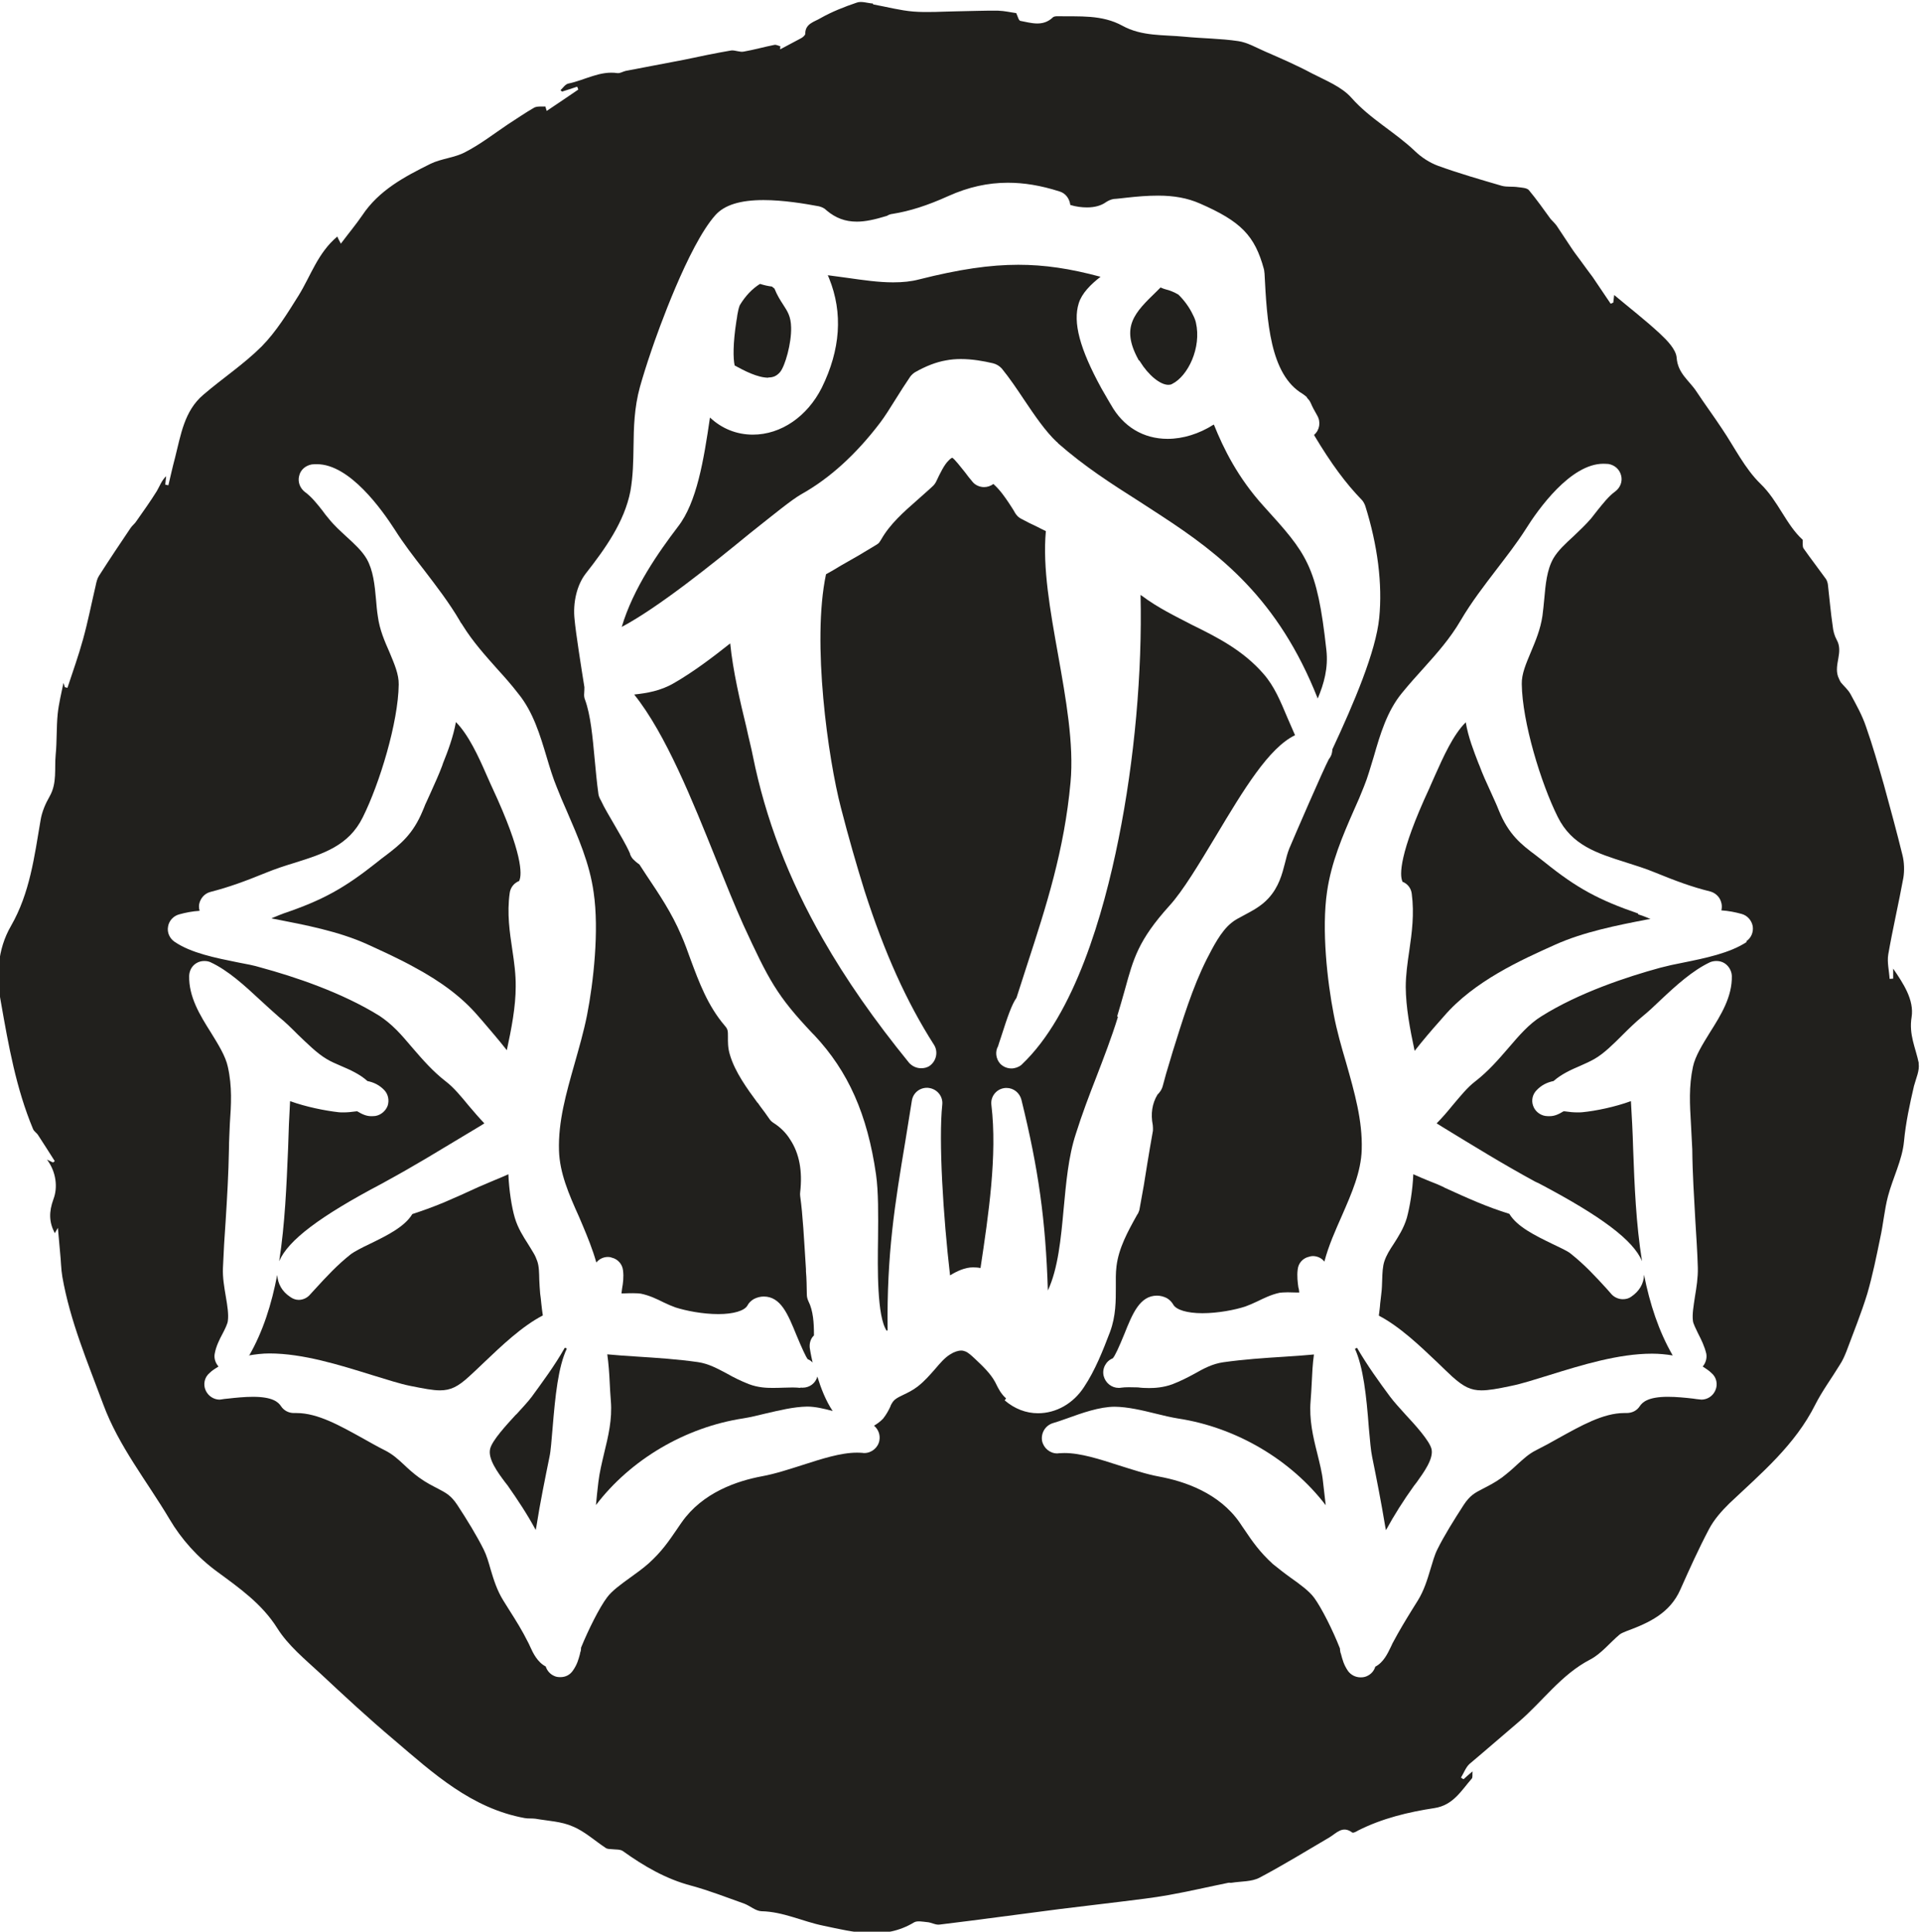 <?xml version="1.0" encoding="UTF-8" standalone="no"?>
<!-- Created with Inkscape (http://www.inkscape.org/) -->

<svg
   width="8.642mm"
   height="8.689mm"
   viewBox="0 0 8.642 8.689"
   version="1.1"
   id="svg2324"
   inkscape:version="1.1.2 (0a00cf5339, 2022-02-04)"
   sodipodi:docname="rm3.svg"
   xmlns:inkscape="http://www.inkscape.org/namespaces/inkscape"
   xmlns:sodipodi="http://sodipodi.sourceforge.net/DTD/sodipodi-0.dtd"
   xmlns="http://www.w3.org/2000/svg"
   xmlns:svg="http://www.w3.org/2000/svg">
  <sodipodi:namedview
     id="namedview2326"
     pagecolor="#ffffff"
     bordercolor="#666666"
     borderopacity="1.0"
     inkscape:pageshadow="2"
     inkscape:pageopacity="0.0"
     inkscape:pagecheckerboard="0"
     inkscape:document-units="mm"
     showgrid="false"
     inkscape:zoom="0.64052329"
     inkscape:cx="-857.11169"
     inkscape:cy="419.18851"
     inkscape:window-width="2560"
     inkscape:window-height="1376"
     inkscape:window-x="0"
     inkscape:window-y="0"
     inkscape:window-maximized="1"
     inkscape:current-layer="layer1" />
  <defs
     id="defs2321" />
  <g
     inkscape:label="Layer 1"
     inkscape:groupmode="layer"
     id="layer1"
     transform="translate(-331.509,-37.789)">
    <path
       d="m 333.831,44.151 c -0.043,0.047 -0.108,0.117 -0.117,0.155 -0.011,0.045 0.034,0.106 0.067,0.15 l 0.011,0.014 c 0.047,0.067 0.09,0.132 0.127,0.201 0.001,-0.005 0.002,-0.01 0.003,-0.015 0.017,-0.109 0.04,-0.22 0.059,-0.314 0.006,-0.027 0.009,-0.074 0.014,-0.13 0.012,-0.145 0.025,-0.274 0.064,-0.357 -0.003,-0.001 -0.006,-0.003 -0.009,-0.004 -0.045,0.08 -0.101,0.155 -0.149,0.221 -0.018,0.024 -0.043,0.05 -0.07,0.08"
       style="fill:#21201d;fill-opacity:1;fill-rule:evenodd;stroke:none;stroke-width:0.184"
       id="path660" />
    <path
       d="m 333.717,41.318 c -0.006,-0.014 -0.013,-0.029 -0.02,-0.045 -0.034,-0.078 -0.08,-0.179 -0.137,-0.236 -0.012,0.067 -0.037,0.133 -0.058,0.185 l -0.004,0.012 c -0.015,0.04 -0.033,0.079 -0.05,0.117 -0.006,0.014 -0.013,0.029 -0.019,0.042 l -0.007,0.015 c -0.003,0.009 -0.007,0.017 -0.011,0.027 -0.044,0.107 -0.101,0.152 -0.168,0.203 -0.013,0.009 -0.026,0.02 -0.04,0.031 -0.145,0.115 -0.242,0.169 -0.419,0.229 -0.011,0.004 -0.023,0.009 -0.04,0.016 -0.004,0.001 -0.009,0.004 -0.014,0.006 l 0.015,0.003 c 0.135,0.026 0.286,0.055 0.413,0.112 0.063,0.029 0.137,0.062 0.21,0.102 0.129,0.069 0.221,0.14 0.29,0.22 l 0.021,0.024 c 0.034,0.04 0.074,0.086 0.11,0.132 0.021,-0.097 0.04,-0.196 0.04,-0.286 7.1e-4,-0.055 -0.007,-0.111 -0.015,-0.164 -0.012,-0.081 -0.025,-0.165 -0.012,-0.257 0.003,-0.024 0.019,-0.045 0.042,-0.054 0,0 10e-4,-7.06e-4 0.002,-0.004 0.01,-0.025 0.017,-0.117 -0.123,-0.417 z"
       style="fill:#21201d;fill-opacity:1;fill-rule:nonzero;stroke:none;stroke-width:0.184"
       id="path662" />
    <path
       d="m 337.604,43.855 c 0.038,0.083 0.052,0.211 0.063,0.357 0.005,0.056 0.009,0.103 0.015,0.131 0.019,0.093 0.041,0.205 0.059,0.314 7e-4,0.005 0.002,0.01 0.003,0.015 0.037,-0.068 0.079,-0.134 0.127,-0.201 l 0.011,-0.014 c 0.032,-0.045 0.077,-0.106 0.067,-0.15 -0.009,-0.037 -0.073,-0.108 -0.117,-0.155 -0.026,-0.029 -0.051,-0.056 -0.069,-0.08 -0.049,-0.066 -0.103,-0.141 -0.149,-0.22 -0.003,0.001 -0.006,0.002 -0.009,0.004"
       style="fill:#21201d;fill-opacity:1;fill-rule:nonzero;stroke:none;stroke-width:0.184"
       id="path664" />
    <path
       d="m 335.11,44.032 c -0.01,-0.001 -0.021,-0.002 -0.035,-0.002 -0.014,0 -0.027,7.06e-4 -0.042,0.001 -0.017,7.06e-4 -0.033,0.001 -0.049,0.001 -0.025,0 -0.064,-0.001 -0.106,-0.017 -0.036,-0.014 -0.068,-0.03 -0.098,-0.047 -0.045,-0.024 -0.084,-0.045 -0.131,-0.052 -0.092,-0.013 -0.181,-0.019 -0.276,-0.025 -0.047,-0.003 -0.091,-0.006 -0.132,-0.01 0.006,0.043 0.009,0.086 0.011,0.129 0.001,0.026 0.003,0.053 0.005,0.08 0.007,0.084 -0.012,0.161 -0.03,0.235 -0.01,0.043 -0.021,0.087 -0.026,0.13 -0.004,0.034 -0.008,0.069 -0.011,0.104 0.155,-0.204 0.401,-0.35 0.663,-0.39 0.031,-0.005 0.065,-0.013 0.101,-0.022 0.061,-0.014 0.125,-0.03 0.186,-0.031 0.036,0 0.075,0.009 0.115,0.02 -0.031,-0.046 -0.053,-0.103 -0.069,-0.155 -0.008,0.03 -0.035,0.05 -0.066,0.05 -0.004,0 -0.007,0 -0.011,-7.05e-4"
       style="fill:#21201d;fill-opacity:1;fill-rule:nonzero;stroke:none;stroke-width:0.184"
       id="path666" />
    <path
       d="m 339.367,42.026 c -0.075,0.05 -0.187,0.073 -0.286,0.093 -0.037,0.007 -0.073,0.015 -0.103,0.023 -0.15,0.041 -0.365,0.112 -0.534,0.218 -0.057,0.035 -0.102,0.088 -0.15,0.144 -0.044,0.051 -0.09,0.104 -0.148,0.149 -0.036,0.027 -0.07,0.07 -0.104,0.11 -0.022,0.027 -0.045,0.054 -0.07,0.079 l 0.021,0.013 0.003,0.002 c 0.136,0.083 0.277,0.17 0.419,0.247 l 0.019,0.009 c 0.279,0.147 0.423,0.255 0.462,0.349 -0.027,-0.167 -0.034,-0.341 -0.04,-0.506 -0.002,-0.075 -0.006,-0.145 -0.01,-0.214 -0.071,0.026 -0.157,0.044 -0.219,0.05 -0.007,7.06e-4 -0.014,7.06e-4 -0.022,7.06e-4 -0.019,0 -0.037,-0.002 -0.05,-0.004 -0.004,-7.05e-4 -0.008,-0.001 -0.012,-0.001 -0.023,0.014 -0.041,0.022 -0.063,0.022 -0.006,0 -0.011,0 -0.019,-0.001 -0.025,-0.004 -0.047,-0.022 -0.055,-0.046 -0.009,-0.025 -0.002,-0.052 0.016,-0.07 0.021,-0.022 0.046,-0.035 0.076,-0.041 0.035,-0.031 0.079,-0.051 0.119,-0.068 0.023,-0.01 0.047,-0.021 0.066,-0.032 0.042,-0.024 0.086,-0.068 0.127,-0.109 0.028,-0.028 0.057,-0.056 0.086,-0.08 0.027,-0.022 0.054,-0.047 0.083,-0.075 0.07,-0.066 0.144,-0.133 0.222,-0.17 0.009,-0.004 0.019,-0.006 0.03,-0.006 0.012,0 0.025,0.003 0.036,0.01 0.019,0.012 0.032,0.034 0.033,0.057 0.002,0.094 -0.049,0.176 -0.099,0.255 -0.032,0.052 -0.066,0.106 -0.076,0.154 -0.019,0.089 -0.014,0.17 -0.009,0.256 0.002,0.037 0.004,0.075 0.006,0.115 10e-4,0.11 0.008,0.214 0.014,0.324 0.004,0.068 0.009,0.137 0.011,0.209 10e-4,0.044 -0.006,0.088 -0.013,0.13 -0.006,0.041 -0.013,0.079 -0.009,0.109 0.001,0.012 0.014,0.037 0.023,0.056 0.015,0.029 0.029,0.058 0.037,0.091 0.004,0.021 -0.003,0.043 -0.016,0.058 0.013,0.009 0.027,0.017 0.039,0.029 0.023,0.019 0.03,0.051 0.018,0.078 -0.011,0.026 -0.036,0.042 -0.063,0.042 -0.002,0 -0.004,-7.06e-4 -0.006,-7.06e-4 -0.01,-0.001 -0.021,-0.002 -0.032,-0.004 -0.035,-0.004 -0.075,-0.008 -0.113,-0.008 -0.088,0 -0.114,0.024 -0.126,0.042 -0.013,0.02 -0.034,0.031 -0.06,0.031 h -0.01 c -0.095,0 -0.196,0.058 -0.294,0.112 -0.035,0.02 -0.068,0.038 -0.102,0.055 -0.034,0.017 -0.057,0.039 -0.087,0.066 -0.02,0.019 -0.041,0.037 -0.067,0.057 -0.033,0.024 -0.062,0.038 -0.085,0.05 -0.039,0.02 -0.059,0.031 -0.087,0.073 -0.044,0.068 -0.089,0.14 -0.119,0.201 -0.013,0.026 -0.021,0.057 -0.031,0.089 -0.014,0.047 -0.029,0.096 -0.057,0.141 l -0.025,0.04 c -0.032,0.052 -0.057,0.093 -0.088,0.151 -0.002,0.005 -0.005,0.011 -0.008,0.017 -0.014,0.029 -0.033,0.07 -0.07,0.089 -0.006,0.02 -0.02,0.035 -0.039,0.043 -0.009,0.004 -0.018,0.005 -0.027,0.005 -0.023,0 -0.044,-0.011 -0.057,-0.029 -0.019,-0.028 -0.025,-0.052 -0.031,-0.075 l -0.003,-0.009 c -10e-4,-0.006 -0.002,-0.012 -0.002,-0.017 -0.032,-0.082 -0.083,-0.183 -0.116,-0.228 -0.022,-0.03 -0.063,-0.06 -0.104,-0.089 -0.028,-0.02 -0.056,-0.042 -0.082,-0.063 -0.059,-0.054 -0.091,-0.1 -0.128,-0.155 -0.006,-0.009 -0.014,-0.02 -0.021,-0.031 -0.093,-0.134 -0.249,-0.186 -0.362,-0.207 -0.06,-0.011 -0.122,-0.032 -0.183,-0.051 -0.084,-0.027 -0.17,-0.055 -0.243,-0.055 -0.009,0 -0.018,7.05e-4 -0.026,0.001 -0.003,7.05e-4 -0.005,7.05e-4 -0.007,7.05e-4 -0.033,0 -0.061,-0.024 -0.068,-0.056 -0.006,-0.035 0.014,-0.069 0.048,-0.08 0.017,-0.005 0.038,-0.012 0.063,-0.021 0.069,-0.025 0.148,-0.053 0.216,-0.053 0.059,7.06e-4 0.123,0.016 0.184,0.031 0.036,0.009 0.07,0.017 0.101,0.022 0.262,0.04 0.508,0.186 0.664,0.39 -0.004,-0.035 -0.008,-0.07 -0.012,-0.104 -0.004,-0.043 -0.016,-0.087 -0.026,-0.129 -0.019,-0.075 -0.037,-0.152 -0.03,-0.236 0.002,-0.027 0.004,-0.055 0.005,-0.08 0.002,-0.043 0.004,-0.086 0.01,-0.129 -0.041,0.004 -0.085,0.007 -0.132,0.01 -0.095,0.006 -0.184,0.012 -0.276,0.025 -0.048,0.007 -0.086,0.027 -0.13,0.052 -0.031,0.017 -0.063,0.033 -0.099,0.047 -0.041,0.015 -0.08,0.017 -0.105,0.017 -0.017,0 -0.033,-7.05e-4 -0.05,-0.003 -0.014,0 -0.027,-7.06e-4 -0.041,-7.06e-4 -0.014,0 -0.025,7.06e-4 -0.034,0.002 -0.004,7.06e-4 -0.007,0.001 -0.011,0.001 -0.032,0 -0.06,-0.022 -0.068,-0.054 -0.008,-0.032 0.01,-0.067 0.041,-0.079 0.01,-0.011 0.027,-0.048 0.052,-0.109 0.037,-0.093 0.07,-0.173 0.147,-0.173 0.015,0 0.03,0.004 0.044,0.011 0.012,0.007 0.022,0.017 0.029,0.029 0.013,0.024 0.063,0.039 0.131,0.039 0.071,0 0.147,-0.015 0.193,-0.03 0.017,-0.006 0.035,-0.014 0.054,-0.023 0.029,-0.014 0.063,-0.031 0.101,-0.039 0.008,-7.05e-4 0.018,-0.002 0.036,-0.002 0.012,0 0.028,7.05e-4 0.043,0.001 h 0.009 c -7e-4,-0.009 -0.002,-0.018 -0.004,-0.023 -0.003,-0.022 -0.007,-0.051 -0.003,-0.081 0.003,-0.029 0.024,-0.051 0.051,-0.057 0.006,-0.002 0.012,-0.003 0.017,-0.003 0.02,0 0.04,0.009 0.052,0.025 0.019,-0.073 0.05,-0.141 0.079,-0.207 0.044,-0.101 0.086,-0.196 0.089,-0.297 0.004,-0.13 -0.032,-0.256 -0.07,-0.39 -0.021,-0.071 -0.042,-0.144 -0.056,-0.218 -0.029,-0.149 -0.055,-0.382 -0.03,-0.552 0.019,-0.132 0.07,-0.251 0.121,-0.367 0.016,-0.035 0.031,-0.07 0.045,-0.106 0.017,-0.041 0.029,-0.086 0.044,-0.134 0.029,-0.101 0.06,-0.206 0.128,-0.288 0.032,-0.039 0.064,-0.075 0.095,-0.109 0.062,-0.069 0.12,-0.134 0.168,-0.216 0.048,-0.082 0.106,-0.157 0.161,-0.229 0.045,-0.059 0.092,-0.119 0.132,-0.182 0.055,-0.088 0.201,-0.294 0.349,-0.294 0.008,0 0.015,7.05e-4 0.023,0.001 0.028,0.005 0.05,0.024 0.057,0.052 0.007,0.027 -0.004,0.055 -0.027,0.072 -0.029,0.021 -0.053,0.052 -0.079,0.084 -0.009,0.012 -0.019,0.024 -0.029,0.037 -0.025,0.029 -0.053,0.055 -0.079,0.08 -0.036,0.033 -0.07,0.064 -0.091,0.1 -0.029,0.051 -0.035,0.116 -0.041,0.184 -0.002,0.024 -0.005,0.049 -0.008,0.074 -0.009,0.061 -0.031,0.113 -0.052,0.163 -0.022,0.053 -0.042,0.098 -0.041,0.144 0.002,0.17 0.086,0.446 0.162,0.598 0.063,0.127 0.176,0.163 0.306,0.204 0.043,0.014 0.087,0.027 0.13,0.045 0.096,0.039 0.165,0.065 0.25,0.086 0.022,0.006 0.041,0.023 0.048,0.045 0.005,0.014 0.005,0.027 0.002,0.04 0.032,0.002 0.062,0.008 0.091,0.016 0.026,0.007 0.045,0.029 0.05,0.055 0.004,0.027 -0.007,0.053 -0.029,0.068 m -3.33,2.056 c -0.023,-0.02 -0.035,-0.045 -0.044,-0.063 l -0.005,-0.01 c -0.021,-0.039 -0.056,-0.072 -0.091,-0.105 -0.015,-0.014 -0.03,-0.028 -0.043,-0.033 -0.005,-0.002 -0.012,-0.004 -0.018,-0.004 -0.015,0 -0.033,0.006 -0.05,0.017 -0.025,0.015 -0.046,0.04 -0.069,0.067 -0.023,0.026 -0.047,0.054 -0.078,0.078 -0.022,0.017 -0.045,0.028 -0.064,0.037 -0.029,0.014 -0.042,0.021 -0.052,0.039 -0.003,0.004 -0.005,0.009 -0.007,0.015 -0.007,0.015 -0.017,0.034 -0.032,0.053 -0.014,0.015 -0.028,0.024 -0.041,0.032 0.019,0.016 0.029,0.041 0.024,0.067 -0.006,0.032 -0.035,0.056 -0.068,0.056 -0.003,0 -0.005,0 -0.007,-7.05e-4 -0.009,-7.06e-4 -0.017,-0.001 -0.026,-0.001 -0.073,0 -0.159,0.028 -0.243,0.055 -0.06,0.019 -0.123,0.04 -0.183,0.051 -0.113,0.021 -0.268,0.073 -0.362,0.207 -0.008,0.011 -0.015,0.022 -0.022,0.032 -0.037,0.054 -0.068,0.1 -0.128,0.154 -0.025,0.022 -0.054,0.043 -0.082,0.063 -0.04,0.029 -0.082,0.059 -0.104,0.089 -0.034,0.045 -0.084,0.145 -0.117,0.226 v 7.05e-4 c 0,0.007 -7.1e-4,0.014 -0.004,0.022 l -10e-4,0.006 c -0.006,0.022 -0.012,0.047 -0.032,0.075 -0.013,0.019 -0.033,0.029 -0.056,0.029 -0.009,0 -0.019,-0.001 -0.027,-0.005 -0.019,-0.008 -0.033,-0.024 -0.039,-0.043 -0.037,-0.019 -0.057,-0.06 -0.07,-0.089 -0.003,-0.006 -0.005,-0.012 -0.008,-0.017 -0.029,-0.058 -0.055,-0.099 -0.088,-0.151 l -0.025,-0.04 c -0.028,-0.045 -0.043,-0.093 -0.057,-0.14 -0.009,-0.032 -0.018,-0.063 -0.031,-0.089 -0.031,-0.062 -0.075,-0.134 -0.119,-0.201 -0.028,-0.042 -0.049,-0.053 -0.087,-0.073 -0.023,-0.012 -0.052,-0.026 -0.085,-0.05 -0.026,-0.019 -0.047,-0.038 -0.067,-0.057 -0.029,-0.027 -0.052,-0.048 -0.088,-0.066 -0.034,-0.017 -0.067,-0.036 -0.101,-0.055 -0.098,-0.054 -0.199,-0.112 -0.295,-0.112 h -0.012 c -0.023,0 -0.045,-0.011 -0.058,-0.031 -0.012,-0.018 -0.037,-0.042 -0.126,-0.042 -0.037,0 -0.077,0.004 -0.112,0.008 -0.011,0.001 -0.022,0.002 -0.032,0.004 -0.002,0 -0.004,7.06e-4 -0.006,7.06e-4 -0.027,0 -0.052,-0.017 -0.063,-0.042 -0.012,-0.027 -0.005,-0.059 0.018,-0.078 0.012,-0.012 0.026,-0.02 0.04,-0.029 -0.014,-0.016 -0.021,-0.037 -0.017,-0.058 0.006,-0.033 0.021,-0.063 0.036,-0.091 0.01,-0.019 0.022,-0.044 0.023,-0.056 0.004,-0.03 -0.002,-0.068 -0.009,-0.109 -0.007,-0.042 -0.015,-0.086 -0.013,-0.13 0.003,-0.072 0.007,-0.141 0.012,-0.209 0.007,-0.11 0.013,-0.214 0.015,-0.324 0,-0.04 0.003,-0.078 0.004,-0.115 0.006,-0.086 0.011,-0.167 -0.009,-0.256 -0.01,-0.048 -0.044,-0.102 -0.076,-0.154 -0.05,-0.079 -0.1,-0.161 -0.098,-0.255 7e-4,-0.023 0.012,-0.045 0.032,-0.057 0.011,-0.007 0.024,-0.01 0.036,-0.01 0.011,0 0.021,0.002 0.029,0.006 0.079,0.037 0.152,0.104 0.223,0.17 0.029,0.027 0.057,0.052 0.083,0.075 0.03,0.024 0.058,0.052 0.086,0.08 0.043,0.041 0.086,0.084 0.128,0.109 0.019,0.012 0.043,0.022 0.066,0.032 0.04,0.017 0.085,0.037 0.119,0.068 0.03,0.006 0.055,0.019 0.076,0.041 0.017,0.018 0.023,0.045 0.015,0.07 -0.009,0.024 -0.031,0.042 -0.055,0.046 -0.006,7.06e-4 -0.012,0.001 -0.019,0.001 -0.021,0 -0.04,-0.008 -0.063,-0.022 -0.004,0 -0.007,7.06e-4 -0.011,0.001 -0.014,0.002 -0.032,0.004 -0.051,0.004 -0.007,0 -0.014,0 -0.021,-7.06e-4 -0.062,-0.007 -0.147,-0.024 -0.219,-0.05 -0.004,0.068 -0.007,0.14 -0.009,0.214 -0.007,0.165 -0.014,0.339 -0.04,0.506 0.04,-0.094 0.183,-0.202 0.462,-0.349 l 0.018,-0.01 c 0.066,-0.036 0.13,-0.073 0.179,-0.102 0.084,-0.05 0.168,-0.101 0.25,-0.15 l 0.014,-0.009 c -0.024,-0.025 -0.047,-0.052 -0.07,-0.079 -0.033,-0.04 -0.068,-0.083 -0.104,-0.11 -0.058,-0.045 -0.104,-0.098 -0.148,-0.149 -0.025,-0.029 -0.048,-0.057 -0.073,-0.082 -0.027,-0.027 -0.052,-0.047 -0.076,-0.063 -0.17,-0.106 -0.384,-0.177 -0.535,-0.218 -0.029,-0.009 -0.065,-0.016 -0.103,-0.023 -0.099,-0.02 -0.211,-0.042 -0.285,-0.093 -0.022,-0.015 -0.034,-0.042 -0.029,-0.068 0.004,-0.026 0.024,-0.048 0.05,-0.055 0.029,-0.008 0.059,-0.014 0.092,-0.016 -0.004,-0.014 -0.004,-0.027 7.1e-4,-0.04 0.008,-0.022 0.025,-0.039 0.048,-0.045 0.085,-0.022 0.153,-0.047 0.249,-0.086 0.044,-0.018 0.087,-0.032 0.13,-0.045 0.13,-0.041 0.243,-0.077 0.306,-0.204 0.076,-0.152 0.16,-0.428 0.162,-0.598 7e-4,-0.046 -0.019,-0.091 -0.041,-0.144 -0.022,-0.05 -0.045,-0.102 -0.053,-0.163 -0.004,-0.025 -0.006,-0.05 -0.008,-0.074 -0.006,-0.068 -0.013,-0.133 -0.042,-0.184 -0.021,-0.036 -0.055,-0.067 -0.091,-0.1 -0.027,-0.025 -0.055,-0.05 -0.079,-0.08 -0.011,-0.013 -0.02,-0.024 -0.029,-0.037 -0.025,-0.032 -0.05,-0.063 -0.079,-0.084 -0.022,-0.017 -0.033,-0.045 -0.026,-0.072 0.006,-0.028 0.029,-0.047 0.057,-0.052 0.007,-7.06e-4 0.015,-0.001 0.023,-0.001 0.148,0 0.293,0.206 0.35,0.294 0.039,0.062 0.086,0.123 0.132,0.182 0.055,0.072 0.113,0.147 0.161,0.229 0.002,0.005 0.005,0.009 0.009,0.014 l 0.005,0.008 c 0.045,0.072 0.099,0.132 0.155,0.195 0.031,0.034 0.063,0.07 0.093,0.109 0.068,0.083 0.099,0.188 0.129,0.288 0.014,0.047 0.028,0.093 0.045,0.134 0.014,0.036 0.029,0.071 0.045,0.107 0.05,0.116 0.103,0.235 0.121,0.367 0.025,0.17 -7e-4,0.403 -0.03,0.552 -0.015,0.075 -0.036,0.147 -0.056,0.218 -0.038,0.134 -0.074,0.26 -0.07,0.39 0.003,0.101 0.044,0.196 0.09,0.298 l 0.017,0.04 c 0.021,0.05 0.044,0.106 0.061,0.166 0.013,-0.016 0.032,-0.025 0.052,-0.025 0.006,0 0.012,7.06e-4 0.017,0.003 0.027,0.006 0.048,0.029 0.051,0.057 0.004,0.03 0,0.059 -0.004,0.081 -7e-4,0.005 -0.002,0.014 -0.003,0.023 h 0.009 c 0.015,-7.06e-4 0.03,-0.001 0.043,-0.001 0.017,0 0.027,0.001 0.035,0.002 0.039,0.008 0.072,0.024 0.102,0.039 0.019,0.009 0.037,0.017 0.054,0.023 0.047,0.015 0.122,0.03 0.193,0.03 0.068,0 0.118,-0.015 0.131,-0.039 0.006,-0.012 0.017,-0.022 0.029,-0.029 0.014,-0.007 0.029,-0.011 0.044,-0.011 0.077,0 0.109,0.08 0.147,0.173 0.025,0.06 0.042,0.097 0.051,0.109 0.009,0.003 0.016,0.009 0.022,0.015 -0.009,-0.039 -0.013,-0.066 -0.013,-0.067 -0.002,-0.022 0.005,-0.042 0.019,-0.055 0,0 0,-0.001 0,-0.004 0,-0.05 -0.003,-0.107 -0.025,-0.15 -0.004,-0.009 -0.007,-0.019 -0.007,-0.029 -7.1e-4,-0.037 -10e-4,-0.073 -0.004,-0.105 v -0.01 c -0.009,-0.141 -0.014,-0.243 -0.026,-0.329 -7.1e-4,-0.006 -7.1e-4,-0.012 0,-0.017 0.011,-0.096 -0.004,-0.175 -0.045,-0.237 -0.019,-0.031 -0.045,-0.056 -0.075,-0.075 -0.008,-0.005 -0.015,-0.012 -0.02,-0.02 -0.012,-0.017 -0.025,-0.036 -0.04,-0.055 l -0.005,-0.007 -0.004,-0.006 -0.004,-0.004 c -0.044,-0.06 -0.1,-0.136 -0.123,-0.214 -0.01,-0.032 -0.009,-0.06 -0.009,-0.081 0,-0.027 0,-0.034 -0.014,-0.05 -0.077,-0.09 -0.116,-0.196 -0.154,-0.298 -0.013,-0.036 -0.026,-0.073 -0.042,-0.109 -0.043,-0.101 -0.099,-0.184 -0.158,-0.272 l -0.03,-0.046 c -0.004,-0.003 -0.008,-0.006 -0.013,-0.01 -0.004,-0.003 -0.006,-0.005 -0.01,-0.009 -0.009,-0.007 -0.015,-0.017 -0.019,-0.027 0,-7.06e-4 -7.1e-4,-0.002 -7.1e-4,-0.004 -0.019,-0.043 -0.044,-0.083 -0.069,-0.127 -0.021,-0.037 -0.044,-0.073 -0.063,-0.114 -7.1e-4,-7.06e-4 -0.001,-0.002 -0.002,-0.003 -0.004,-0.008 -0.007,-0.016 -0.008,-0.024 -0.007,-0.05 -0.012,-0.105 -0.017,-0.158 -0.009,-0.097 -0.018,-0.197 -0.043,-0.265 -0.004,-0.009 -0.005,-0.02 -0.004,-0.029 7.1e-4,-0.01 0.001,-0.02 0.001,-0.028 -0.014,-0.087 -0.039,-0.246 -0.044,-0.303 -0.009,-0.078 0.011,-0.158 0.05,-0.208 0.087,-0.111 0.174,-0.232 0.201,-0.371 0.012,-0.068 0.013,-0.135 0.014,-0.2 10e-4,-0.085 0.003,-0.175 0.029,-0.269 0.013,-0.046 0.031,-0.104 0.052,-0.165 0.026,-0.077 0.165,-0.47 0.287,-0.607 0.041,-0.046 0.112,-0.068 0.217,-0.068 0.088,0 0.185,0.016 0.249,0.028 0.012,0.003 0.024,0.008 0.033,0.017 0,0 10e-4,0.001 0.002,0.002 0.041,0.034 0.083,0.05 0.136,0.05 0.037,0 0.08,-0.009 0.135,-0.026 0.008,-0.005 0.016,-0.008 0.026,-0.009 0.075,-0.012 0.155,-0.037 0.25,-0.08 0.091,-0.041 0.179,-0.06 0.268,-0.06 0.073,0 0.147,0.012 0.232,0.039 0.027,0.008 0.045,0.031 0.049,0.061 0.026,0.008 0.052,0.011 0.075,0.011 0.035,0 0.064,-0.008 0.086,-0.024 0.011,-0.007 0.022,-0.012 0.035,-0.014 0.019,-0.001 0.039,-0.004 0.059,-0.006 0.045,-0.005 0.092,-0.009 0.14,-0.009 0.072,0 0.132,0.011 0.187,0.035 0.186,0.081 0.248,0.145 0.289,0.296 10e-4,0.005 0.002,0.01 0.002,0.014 l 7e-4,0.005 c 0.011,0.213 0.024,0.455 0.172,0.542 0.006,0.004 0.012,0.009 0.018,0.014 l 0.001,0.003 0.005,0.006 c 0.005,0.005 0.009,0.011 0.012,0.018 0.007,0.017 0.017,0.035 0.029,0.056 0.017,0.029 0.011,0.066 -0.014,0.087 0,0 7.1e-4,7.06e-4 0.001,0.003 0.076,0.127 0.142,0.216 0.213,0.289 0.007,0.007 0.012,0.017 0.016,0.027 0.056,0.178 0.078,0.352 0.063,0.504 -0.015,0.152 -0.114,0.384 -0.211,0.592 0,0.003 0,0.006 -7e-4,0.009 0,7.05e-4 -7.1e-4,0.005 -10e-4,0.006 -0.002,0.011 -0.007,0.02 -0.014,0.029 -0.025,0.047 -0.155,0.347 -0.178,0.402 -0.008,0.02 -0.014,0.043 -0.019,0.064 -0.013,0.051 -0.028,0.109 -0.075,0.16 -0.033,0.036 -0.073,0.056 -0.108,0.075 -0.022,0.012 -0.043,0.022 -0.058,0.035 -0.048,0.038 -0.084,0.111 -0.111,0.163 -0.065,0.129 -0.109,0.275 -0.153,0.415 l -0.014,0.047 c -0.011,0.035 -0.021,0.07 -0.032,0.112 -0.004,0.013 -0.011,0.024 -0.023,0.036 -0.024,0.04 -0.031,0.086 -0.021,0.137 10e-4,0.009 10e-4,0.017 7e-4,0.025 -0.009,0.049 -0.017,0.098 -0.026,0.152 -0.009,0.06 -0.02,0.125 -0.034,0.199 -7e-4,0.007 -0.004,0.014 -0.007,0.021 l -0.004,0.006 c -0.043,0.077 -0.083,0.15 -0.093,0.232 -0.004,0.031 -0.003,0.063 -0.003,0.094 0,0.06 7e-4,0.129 -0.026,0.201 -0.032,0.084 -0.067,0.173 -0.117,0.248 -0.048,0.074 -0.125,0.118 -0.207,0.118 -0.054,0 -0.106,-0.02 -0.15,-0.058 m 4.112,-1.518 c -0.014,-0.068 -0.045,-0.127 -0.032,-0.206 0.012,-0.077 -0.037,-0.151 -0.083,-0.218 v 0.045 c -0.005,7.06e-4 -0.01,7.06e-4 -0.016,0.001 -0.002,-0.037 -0.012,-0.074 -0.006,-0.11 0.02,-0.115 0.047,-0.23 0.068,-0.345 0.005,-0.032 0.004,-0.069 -0.004,-0.101 -0.026,-0.106 -0.055,-0.212 -0.084,-0.318 -0.025,-0.087 -0.05,-0.175 -0.08,-0.26 -0.017,-0.051 -0.044,-0.099 -0.07,-0.147 -0.011,-0.02 -0.029,-0.035 -0.043,-0.052 -0.006,-0.009 -0.009,-0.018 -0.013,-0.027 -0.019,-0.055 0.025,-0.11 -0.006,-0.165 -0.01,-0.018 -0.016,-0.04 -0.018,-0.062 -0.009,-0.06 -0.014,-0.121 -0.021,-0.181 -7e-4,-0.011 -0.004,-0.022 -0.009,-0.03 -0.033,-0.046 -0.068,-0.091 -0.101,-0.138 -0.006,-0.009 -0.003,-0.023 -0.004,-0.039 -0.075,-0.068 -0.11,-0.175 -0.19,-0.252 -0.071,-0.069 -0.117,-0.165 -0.174,-0.249 -0.037,-0.056 -0.077,-0.11 -0.114,-0.166 -0.032,-0.049 -0.084,-0.081 -0.089,-0.152 -0.003,-0.038 -0.044,-0.079 -0.076,-0.109 -0.066,-0.061 -0.137,-0.116 -0.205,-0.173 -10e-4,0.011 -0.003,0.022 -0.004,0.034 -0.004,0.002 -0.008,0.004 -0.012,0.005 -0.027,-0.04 -0.054,-0.08 -0.081,-0.12 -0.019,-0.025 -0.037,-0.05 -0.056,-0.076 -0.014,-0.019 -0.028,-0.037 -0.041,-0.057 -0.022,-0.032 -0.043,-0.066 -0.065,-0.098 -0.008,-0.011 -0.018,-0.02 -0.027,-0.03 -0.032,-0.044 -0.063,-0.088 -0.098,-0.13 -0.009,-0.01 -0.032,-0.011 -0.048,-0.013 -0.025,-0.004 -0.05,0 -0.073,-0.006 -0.096,-0.028 -0.193,-0.056 -0.287,-0.09 -0.038,-0.014 -0.075,-0.038 -0.104,-0.066 -0.09,-0.086 -0.201,-0.144 -0.286,-0.24 -0.044,-0.05 -0.116,-0.078 -0.178,-0.11 -0.069,-0.037 -0.141,-0.068 -0.212,-0.099 -0.039,-0.017 -0.078,-0.04 -0.119,-0.046 -0.08,-0.012 -0.163,-0.012 -0.244,-0.02 -0.093,-0.009 -0.19,-0.001 -0.277,-0.049 -0.093,-0.051 -0.194,-0.041 -0.293,-0.043 -0.007,0 -0.017,0.001 -0.021,0.006 -0.045,0.042 -0.097,0.024 -0.145,0.015 -0.008,-0.001 -0.012,-0.02 -0.019,-0.035 -0.023,-0.003 -0.052,-0.01 -0.082,-0.011 -0.062,-7.06e-4 -0.124,0.002 -0.187,0.003 -0.065,0.001 -0.129,0.006 -0.194,0.001 -0.06,-0.005 -0.119,-0.021 -0.18,-0.032 -10e-4,0 -10e-4,-0.004 -0.002,-0.004 -0.025,-0.002 -0.052,-0.012 -0.073,-0.004 -0.056,0.019 -0.112,0.041 -0.163,0.07 -0.026,0.016 -0.069,0.024 -0.068,0.07 0,0.006 -0.011,0.016 -0.019,0.02 -0.031,0.017 -0.063,0.033 -0.094,0.05 0,-0.005 0,-0.009 7.1e-4,-0.014 -0.009,-0.002 -0.019,-0.008 -0.027,-0.006 -0.046,0.009 -0.091,0.022 -0.137,0.03 -0.018,0.004 -0.039,-0.007 -0.057,-0.005 -0.071,0.012 -0.142,0.027 -0.213,0.042 -0.087,0.017 -0.175,0.033 -0.262,0.05 -0.012,0.003 -0.025,0.011 -0.036,0.01 -0.08,-0.012 -0.148,0.032 -0.222,0.047 -0.013,0.003 -0.024,0.019 -0.035,0.03 0.003,0.002 0.005,0.004 0.007,0.006 0.022,-0.007 0.045,-0.014 0.068,-0.022 0.002,0.004 0.004,0.009 0.005,0.013 -0.047,0.032 -0.094,0.064 -0.142,0.096 -0.002,-0.007 -0.004,-0.014 -0.006,-0.02 -0.017,0.001 -0.036,-0.002 -0.05,0.005 -0.04,0.023 -0.079,0.05 -0.118,0.075 -0.064,0.043 -0.124,0.09 -0.192,0.125 -0.048,0.026 -0.108,0.029 -0.157,0.053 -0.117,0.058 -0.232,0.119 -0.307,0.232 -0.028,0.041 -0.06,0.079 -0.096,0.127 -0.009,-0.017 -0.014,-0.026 -0.016,-0.032 -0.088,0.074 -0.119,0.176 -0.174,0.265 -0.05,0.08 -0.101,0.163 -0.166,0.229 -0.08,0.08 -0.177,0.144 -0.263,0.218 -0.086,0.073 -0.101,0.181 -0.127,0.283 -0.011,0.041 -0.02,0.082 -0.03,0.124 -0.005,-0.001 -0.009,-0.002 -0.014,-0.003 7e-4,-0.012 0.003,-0.024 0.004,-0.038 -0.021,0.02 -0.029,0.045 -0.042,0.067 -0.028,0.045 -0.06,0.09 -0.091,0.134 -0.007,0.012 -0.019,0.02 -0.027,0.032 -0.048,0.071 -0.096,0.143 -0.142,0.215 -0.008,0.012 -0.012,0.029 -0.015,0.044 -0.019,0.081 -0.035,0.163 -0.057,0.242 -0.02,0.073 -0.046,0.145 -0.07,0.218 -0.004,-7.06e-4 -0.008,-0.002 -0.012,-0.003 -0.002,-0.007 -0.004,-0.014 -0.006,-0.019 -0.009,0.045 -0.021,0.092 -0.026,0.14 -0.006,0.061 -0.003,0.123 -0.009,0.183 -0.006,0.063 0.007,0.127 -0.027,0.187 -0.019,0.033 -0.035,0.07 -0.041,0.108 -0.028,0.164 -0.048,0.327 -0.133,0.475 -0.062,0.107 -0.067,0.228 -0.045,0.345 0.034,0.193 0.068,0.386 0.144,0.568 0.004,0.011 0.017,0.018 0.023,0.028 0.025,0.038 0.05,0.078 0.075,0.117 l -0.008,0.006 c -0.009,-0.004 -0.018,-0.009 -0.027,-0.013 0.042,0.056 0.049,0.126 0.029,0.178 -0.021,0.058 -0.02,0.103 0.006,0.153 0.002,-0.004 0.005,-0.009 0.014,-0.024 0.004,0.045 0.007,0.079 0.01,0.112 0.004,0.036 0.004,0.073 0.01,0.108 0.035,0.2 0.114,0.385 0.184,0.574 0.07,0.189 0.197,0.346 0.298,0.516 0.053,0.09 0.126,0.172 0.215,0.237 0.099,0.073 0.201,0.144 0.27,0.254 0.049,0.078 0.125,0.14 0.193,0.203 0.109,0.102 0.218,0.203 0.332,0.299 0.176,0.15 0.348,0.308 0.588,0.352 0.016,0.003 0.033,7.06e-4 0.049,0.003 0.057,0.01 0.117,0.012 0.168,0.035 0.053,0.022 0.097,0.063 0.147,0.096 0.008,0.006 0.019,0.005 0.029,0.006 0.016,0.002 0.036,0 0.048,0.008 0.095,0.068 0.194,0.126 0.308,0.156 0.081,0.022 0.16,0.053 0.239,0.081 0.026,0.01 0.051,0.033 0.077,0.034 0.098,0.002 0.185,0.046 0.278,0.065 0.138,0.029 0.275,0.066 0.409,-0.015 0.014,-0.008 0.038,-0.003 0.058,-0.001 0.019,0.001 0.039,0.014 0.057,0.011 0.182,-0.022 0.362,-0.047 0.542,-0.07 0.091,-0.011 0.183,-0.022 0.273,-0.033 0.072,-0.009 0.144,-0.017 0.216,-0.03 0.09,-0.016 0.179,-0.037 0.268,-0.055 0.005,-7.06e-4 0.01,7.05e-4 0.014,0 0.043,-0.007 0.09,-0.004 0.126,-0.023 0.106,-0.056 0.21,-0.12 0.314,-0.181 0.032,-0.019 0.059,-0.055 0.103,-0.022 0.005,0.003 0.018,-0.004 0.026,-0.009 0.109,-0.055 0.226,-0.083 0.344,-0.101 0.084,-0.013 0.12,-0.078 0.168,-0.133 0.004,-0.005 0.002,-0.017 0.003,-0.032 -0.017,0.014 -0.029,0.025 -0.04,0.035 -0.004,-0.001 -0.007,-0.004 -0.012,-0.007 0.013,-0.021 0.022,-0.047 0.039,-0.062 0.075,-0.063 0.147,-0.126 0.22,-0.188 0.108,-0.092 0.191,-0.213 0.322,-0.281 0.05,-0.026 0.088,-0.075 0.132,-0.112 0.008,-0.007 0.021,-0.011 0.032,-0.016 0.1,-0.037 0.195,-0.08 0.242,-0.187 0.041,-0.092 0.082,-0.183 0.129,-0.272 0.022,-0.042 0.057,-0.082 0.092,-0.116 0.143,-0.135 0.295,-0.262 0.386,-0.444 0.032,-0.063 0.074,-0.119 0.111,-0.18 0.012,-0.018 0.021,-0.039 0.029,-0.059 0.032,-0.086 0.067,-0.172 0.094,-0.26 0.024,-0.083 0.041,-0.167 0.058,-0.25 0.014,-0.063 0.019,-0.127 0.035,-0.188 0.022,-0.083 0.064,-0.163 0.072,-0.246 0.008,-0.086 0.026,-0.168 0.045,-0.25 0.009,-0.034 0.026,-0.07 0.021,-0.101"
       style="fill:#21201d;fill-opacity:1;fill-rule:nonzero;stroke:none;stroke-width:0.184"
       id="path668" />
    <path
       d="m 338.81,43.633 c -0.019,0 -0.038,-0.008 -0.051,-0.022 l -0.021,-0.024 c -0.053,-0.058 -0.1,-0.109 -0.163,-0.159 -0.014,-0.012 -0.05,-0.028 -0.083,-0.044 -0.078,-0.038 -0.158,-0.077 -0.193,-0.135 -0.101,-0.031 -0.189,-0.071 -0.29,-0.117 l -0.007,-0.004 c -0.017,-0.008 -0.038,-0.017 -0.062,-0.026 -0.024,-0.01 -0.049,-0.02 -0.073,-0.031 -0.003,0.073 -0.016,0.148 -0.029,0.196 -0.014,0.047 -0.038,0.084 -0.059,0.117 -0.018,0.027 -0.033,0.051 -0.042,0.078 -0.008,0.024 -0.009,0.053 -0.01,0.084 -7.1e-4,0.02 -0.001,0.041 -0.004,0.063 -0.002,0.015 -0.003,0.03 -0.005,0.043 -10e-4,0.018 -0.004,0.037 -0.006,0.055 0.094,0.049 0.184,0.135 0.264,0.211 0.022,0.022 0.045,0.043 0.066,0.063 0.052,0.047 0.085,0.062 0.132,0.062 0.032,0 0.072,-0.007 0.133,-0.02 0.046,-0.009 0.108,-0.029 0.173,-0.049 0.145,-0.045 0.31,-0.096 0.461,-0.096 0.032,0 0.063,0.003 0.093,0.008 -0.063,-0.109 -0.103,-0.232 -0.129,-0.363 -0.001,0.04 -0.021,0.074 -0.058,0.099 -0.011,0.008 -0.024,0.011 -0.038,0.011"
       style="fill:#21201d;fill-opacity:1;fill-rule:nonzero;stroke:none;stroke-width:0.184"
       id="path670" />
    <path
       d="m 332.628,43.886 c 0.03,-0.005 0.061,-0.009 0.093,-0.009 0.151,0 0.316,0.052 0.461,0.097 0.066,0.02 0.127,0.04 0.173,0.049 0.06,0.012 0.101,0.02 0.133,0.02 0.048,0 0.081,-0.016 0.132,-0.063 0.021,-0.019 0.043,-0.04 0.067,-0.063 0.08,-0.076 0.17,-0.162 0.264,-0.211 -0.003,-0.019 -0.005,-0.037 -0.007,-0.055 -10e-4,-0.014 -0.003,-0.028 -0.005,-0.043 -0.002,-0.022 -0.003,-0.042 -0.004,-0.063 -7e-4,-0.031 -10e-4,-0.06 -0.009,-0.083 -0.004,-0.011 -0.009,-0.024 -0.017,-0.037 -0.008,-0.014 -0.016,-0.026 -0.025,-0.041 -0.021,-0.033 -0.045,-0.07 -0.059,-0.117 -0.014,-0.047 -0.026,-0.124 -0.029,-0.196 -0.025,0.011 -0.05,0.022 -0.073,0.031 -0.023,0.01 -0.044,0.019 -0.063,0.027 -0.054,0.025 -0.105,0.048 -0.157,0.07 -0.051,0.021 -0.096,0.037 -0.139,0.051 -0.035,0.058 -0.115,0.097 -0.193,0.135 -0.034,0.016 -0.068,0.034 -0.083,0.045 -0.063,0.05 -0.109,0.1 -0.163,0.159 l -0.022,0.024 c -0.012,0.014 -0.031,0.023 -0.05,0.023 -0.014,0 -0.027,-0.005 -0.038,-0.013 -0.037,-0.024 -0.056,-0.059 -0.059,-0.099 -0.025,0.131 -0.064,0.255 -0.127,0.364"
       style="fill:#21201d;fill-opacity:1;fill-rule:nonzero;stroke:none;stroke-width:0.184"
       id="path672" />
    <path
       d="m 338.878,41.898 c -0.177,-0.061 -0.275,-0.114 -0.418,-0.229 -0.014,-0.011 -0.028,-0.022 -0.041,-0.032 -0.067,-0.05 -0.123,-0.094 -0.167,-0.202 -0.011,-0.029 -0.026,-0.059 -0.039,-0.089 -0.017,-0.037 -0.034,-0.074 -0.048,-0.112 l -0.005,-0.012 c -0.02,-0.052 -0.046,-0.117 -0.057,-0.184 -0.057,0.056 -0.102,0.158 -0.137,0.236 -0.007,0.016 -0.013,0.03 -0.02,0.045 l -0.006,0.014 c -0.14,0.301 -0.133,0.393 -0.123,0.418 7e-4,0.002 0.001,0.004 0.001,0.004 0.023,0.009 0.039,0.029 0.042,0.054 0.012,0.091 7.1e-4,0.175 -0.011,0.256 -0.008,0.054 -0.016,0.11 -0.016,0.164 7e-4,0.091 0.019,0.189 0.04,0.287 0.037,-0.047 0.076,-0.093 0.111,-0.132 l 0.021,-0.024 c 0.136,-0.158 0.347,-0.253 0.501,-0.322 0.127,-0.057 0.278,-0.087 0.413,-0.113 l 0.015,-0.002 c -0.006,-0.003 -0.011,-0.005 -0.016,-0.007 -0.015,-0.006 -0.028,-0.011 -0.039,-0.014"
       style="fill:#21201d;fill-opacity:1;fill-rule:nonzero;stroke:none;stroke-width:0.184"
       id="path674" />
    <path
       d="m 336.535,42.36 c 0.014,-0.046 0.025,-0.086 0.035,-0.121 0.038,-0.138 0.06,-0.221 0.2,-0.376 0.061,-0.067 0.132,-0.186 0.208,-0.312 0.127,-0.212 0.239,-0.398 0.357,-0.455 -0.012,-0.027 -0.023,-0.052 -0.034,-0.078 -0.032,-0.076 -0.059,-0.142 -0.108,-0.198 -0.092,-0.106 -0.209,-0.165 -0.321,-0.22 -0.075,-0.039 -0.154,-0.077 -0.226,-0.131 l -0.006,-0.004 c 0.008,0.346 -0.027,0.742 -0.099,1.098 -0.068,0.339 -0.198,0.789 -0.434,1.013 -7.1e-4,7.06e-4 -0.002,0.002 -0.003,0.003 -0.012,0.01 -0.029,0.016 -0.045,0.016 -0.019,0 -0.038,-0.008 -0.051,-0.022 -0.019,-0.022 -0.023,-0.054 -0.009,-0.078 0.002,-0.008 0.008,-0.024 0.013,-0.04 0.031,-0.097 0.049,-0.148 0.07,-0.178 0.016,-0.05 0.032,-0.099 0.048,-0.149 0.086,-0.264 0.167,-0.514 0.195,-0.82 0.016,-0.172 -0.021,-0.377 -0.056,-0.574 -0.036,-0.201 -0.07,-0.391 -0.055,-0.556 -0.014,-0.007 -0.027,-0.013 -0.04,-0.02 -0.022,-0.01 -0.046,-0.022 -0.072,-0.036 -0.011,-0.006 -0.019,-0.014 -0.026,-0.025 -0.009,-0.017 -0.02,-0.032 -0.03,-0.048 -0.017,-0.025 -0.038,-0.056 -0.068,-0.083 -0.012,0.009 -0.027,0.014 -0.042,0.014 -0.02,0 -0.04,-0.009 -0.052,-0.024 -0.012,-0.014 -0.023,-0.028 -0.034,-0.043 -0.017,-0.021 -0.047,-0.06 -0.057,-0.065 0,0 -0.006,0.001 -0.017,0.013 -0.019,0.018 -0.038,0.057 -0.054,0.091 -0.004,0.009 -0.009,0.016 -0.015,0.022 -0.022,0.021 -0.046,0.041 -0.069,0.062 -0.065,0.057 -0.126,0.111 -0.165,0.18 -0.003,0.006 -0.007,0.01 -0.01,0.015 -0.004,0.004 -0.009,0.007 -0.014,0.01 -0.052,0.032 -0.105,0.063 -0.157,0.092 -0.022,0.014 -0.044,0.026 -0.067,0.039 -0.065,0.306 0.01,0.832 0.067,1.05 0.035,0.136 0.07,0.257 0.106,0.373 0.09,0.28 0.189,0.5 0.313,0.694 0.019,0.03 0.011,0.071 -0.018,0.093 -0.012,0.009 -0.026,0.012 -0.04,0.012 -0.021,0 -0.04,-0.009 -0.054,-0.024 -0.157,-0.193 -0.284,-0.375 -0.388,-0.557 -0.155,-0.271 -0.258,-0.541 -0.315,-0.823 -0.007,-0.037 -0.019,-0.081 -0.029,-0.129 -0.028,-0.115 -0.061,-0.255 -0.073,-0.378 -0.077,0.061 -0.162,0.126 -0.252,0.178 -0.061,0.036 -0.124,0.046 -0.18,0.052 0.142,0.177 0.262,0.477 0.369,0.743 0.044,0.109 0.085,0.211 0.122,0.293 0.114,0.247 0.15,0.318 0.311,0.488 l 0.008,0.008 c 0.153,0.163 0.239,0.356 0.278,0.627 0.011,0.078 0.01,0.18 0.009,0.288 -0.002,0.134 -0.005,0.351 0.039,0.415 10e-4,-7.05e-4 0.003,-0.001 0.004,-0.003 -0.004,-0.345 0.033,-0.569 0.08,-0.851 0.009,-0.057 0.019,-0.117 0.029,-0.18 0.005,-0.035 0.034,-0.059 0.068,-0.059 0.003,0 0.006,0 0.009,7.06e-4 0.037,0.005 0.064,0.038 0.06,0.075 -0.017,0.16 0.004,0.502 0.035,0.768 0.031,-0.019 0.067,-0.036 0.103,-0.036 0.012,0 0.023,7.06e-4 0.034,0.003 0.036,-0.239 0.076,-0.508 0.049,-0.733 -0.005,-0.036 0.02,-0.07 0.056,-0.076 0.004,-0.001 0.008,-0.001 0.012,-0.001 0.032,0 0.059,0.022 0.067,0.053 0.077,0.313 0.109,0.541 0.119,0.858 0.046,-0.098 0.059,-0.235 0.071,-0.367 0.011,-0.116 0.021,-0.235 0.055,-0.338 0.028,-0.089 0.06,-0.173 0.092,-0.255 0.033,-0.086 0.068,-0.176 0.097,-0.27"
       style="fill:#21201d;fill-opacity:1;fill-rule:nonzero;stroke:none;stroke-width:0.184"
       id="path676" />
    <path
       d="m 336.634,39.41 0.004,0.006 c 0.037,0.06 0.09,0.104 0.127,0.104 0.006,0 0.012,-7.06e-4 0.017,-0.004 0.071,-0.035 0.133,-0.163 0.107,-0.276 -0.002,-0.009 -0.006,-0.021 -0.014,-0.036 -0.015,-0.032 -0.039,-0.065 -0.065,-0.09 -0.019,-0.011 -0.038,-0.019 -0.059,-0.024 -0.004,-0.001 -0.009,-0.003 -0.014,-0.005 -0.002,-0.001 -0.004,-0.002 -0.007,-0.003 -0.006,0.006 -0.011,0.011 -0.017,0.017 -0.099,0.096 -0.164,0.159 -0.083,0.307 l 0.002,0.004"
       style="fill:#21201d;fill-opacity:1;fill-rule:nonzero;stroke:none;stroke-width:0.184"
       id="path678" />
    <path
       d="m 335.468,39.691 c 0.022,-0.029 0.045,-0.066 0.07,-0.106 0.021,-0.034 0.043,-0.068 0.066,-0.102 0.006,-0.008 0.014,-0.015 0.022,-0.02 0.048,-0.027 0.093,-0.045 0.139,-0.053 0.021,-0.004 0.043,-0.006 0.066,-0.006 0.052,0 0.102,0.009 0.145,0.019 0.016,0.004 0.029,0.012 0.04,0.024 0.035,0.043 0.068,0.092 0.1,0.14 0.047,0.07 0.096,0.142 0.147,0.19 0.003,0.001 0.004,0.003 0.006,0.006 0.121,0.106 0.24,0.182 0.366,0.262 0.033,0.022 0.067,0.043 0.1,0.065 0.26,0.17 0.525,0.372 0.702,0.821 0.028,-0.066 0.048,-0.137 0.039,-0.218 -0.042,-0.382 -0.088,-0.433 -0.282,-0.647 -0.117,-0.129 -0.181,-0.26 -0.224,-0.367 -0.001,0 -0.002,7.06e-4 -0.003,0.001 -0.063,0.04 -0.136,0.063 -0.205,0.063 -0.11,0 -0.2,-0.055 -0.255,-0.153 l -0.013,-0.022 c -0.009,-0.015 -0.019,-0.033 -0.03,-0.052 -0.098,-0.179 -0.129,-0.297 -0.102,-0.383 0.014,-0.045 0.054,-0.085 0.098,-0.119 -0.137,-0.037 -0.252,-0.054 -0.37,-0.054 -0.127,0 -0.265,0.02 -0.447,0.066 -0.034,0.009 -0.072,0.013 -0.116,0.013 -0.066,0 -0.134,-0.01 -0.205,-0.02 l -0.044,-0.006 c -0.014,-0.002 -0.029,-0.004 -0.045,-0.006 0.002,0.005 0.004,0.01 0.006,0.014 0.063,0.156 0.051,0.321 -0.033,0.492 -0.065,0.129 -0.183,0.211 -0.31,0.211 -0.073,0 -0.14,-0.027 -0.193,-0.077 -0.028,0.191 -0.059,0.382 -0.144,0.491 -0.086,0.113 -0.201,0.276 -0.253,0.451 0.167,-0.089 0.408,-0.283 0.574,-0.419 0.111,-0.088 0.19,-0.153 0.234,-0.178 0.127,-0.071 0.246,-0.179 0.354,-0.321"
       style="fill:#21201d;fill-opacity:1;fill-rule:nonzero;stroke:none;stroke-width:0.184"
       id="path680" />
    <path
       d="m 334.965,39.487 c 0.023,0 0.038,-0.007 0.053,-0.024 0.023,-0.027 0.052,-0.131 0.05,-0.201 -10e-4,-0.05 -0.016,-0.072 -0.036,-0.103 -0.013,-0.02 -0.027,-0.042 -0.039,-0.072 -0.004,-0.003 -0.008,-0.006 -0.011,-0.009 -0.017,-0.002 -0.035,-0.006 -0.054,-0.012 -0.035,0.022 -0.065,0.053 -0.091,0.096 -0.006,0.015 -0.008,0.029 -0.011,0.044 -10e-4,0.008 -0.002,0.017 -0.004,0.026 -0.016,0.103 -0.015,0.17 -0.008,0.201 0.044,0.024 0.103,0.055 0.152,0.055"
       style="fill:#21201d;fill-opacity:1;fill-rule:nonzero;stroke:none;stroke-width:0.184"
       id="path682" />
  </g>
</svg>
